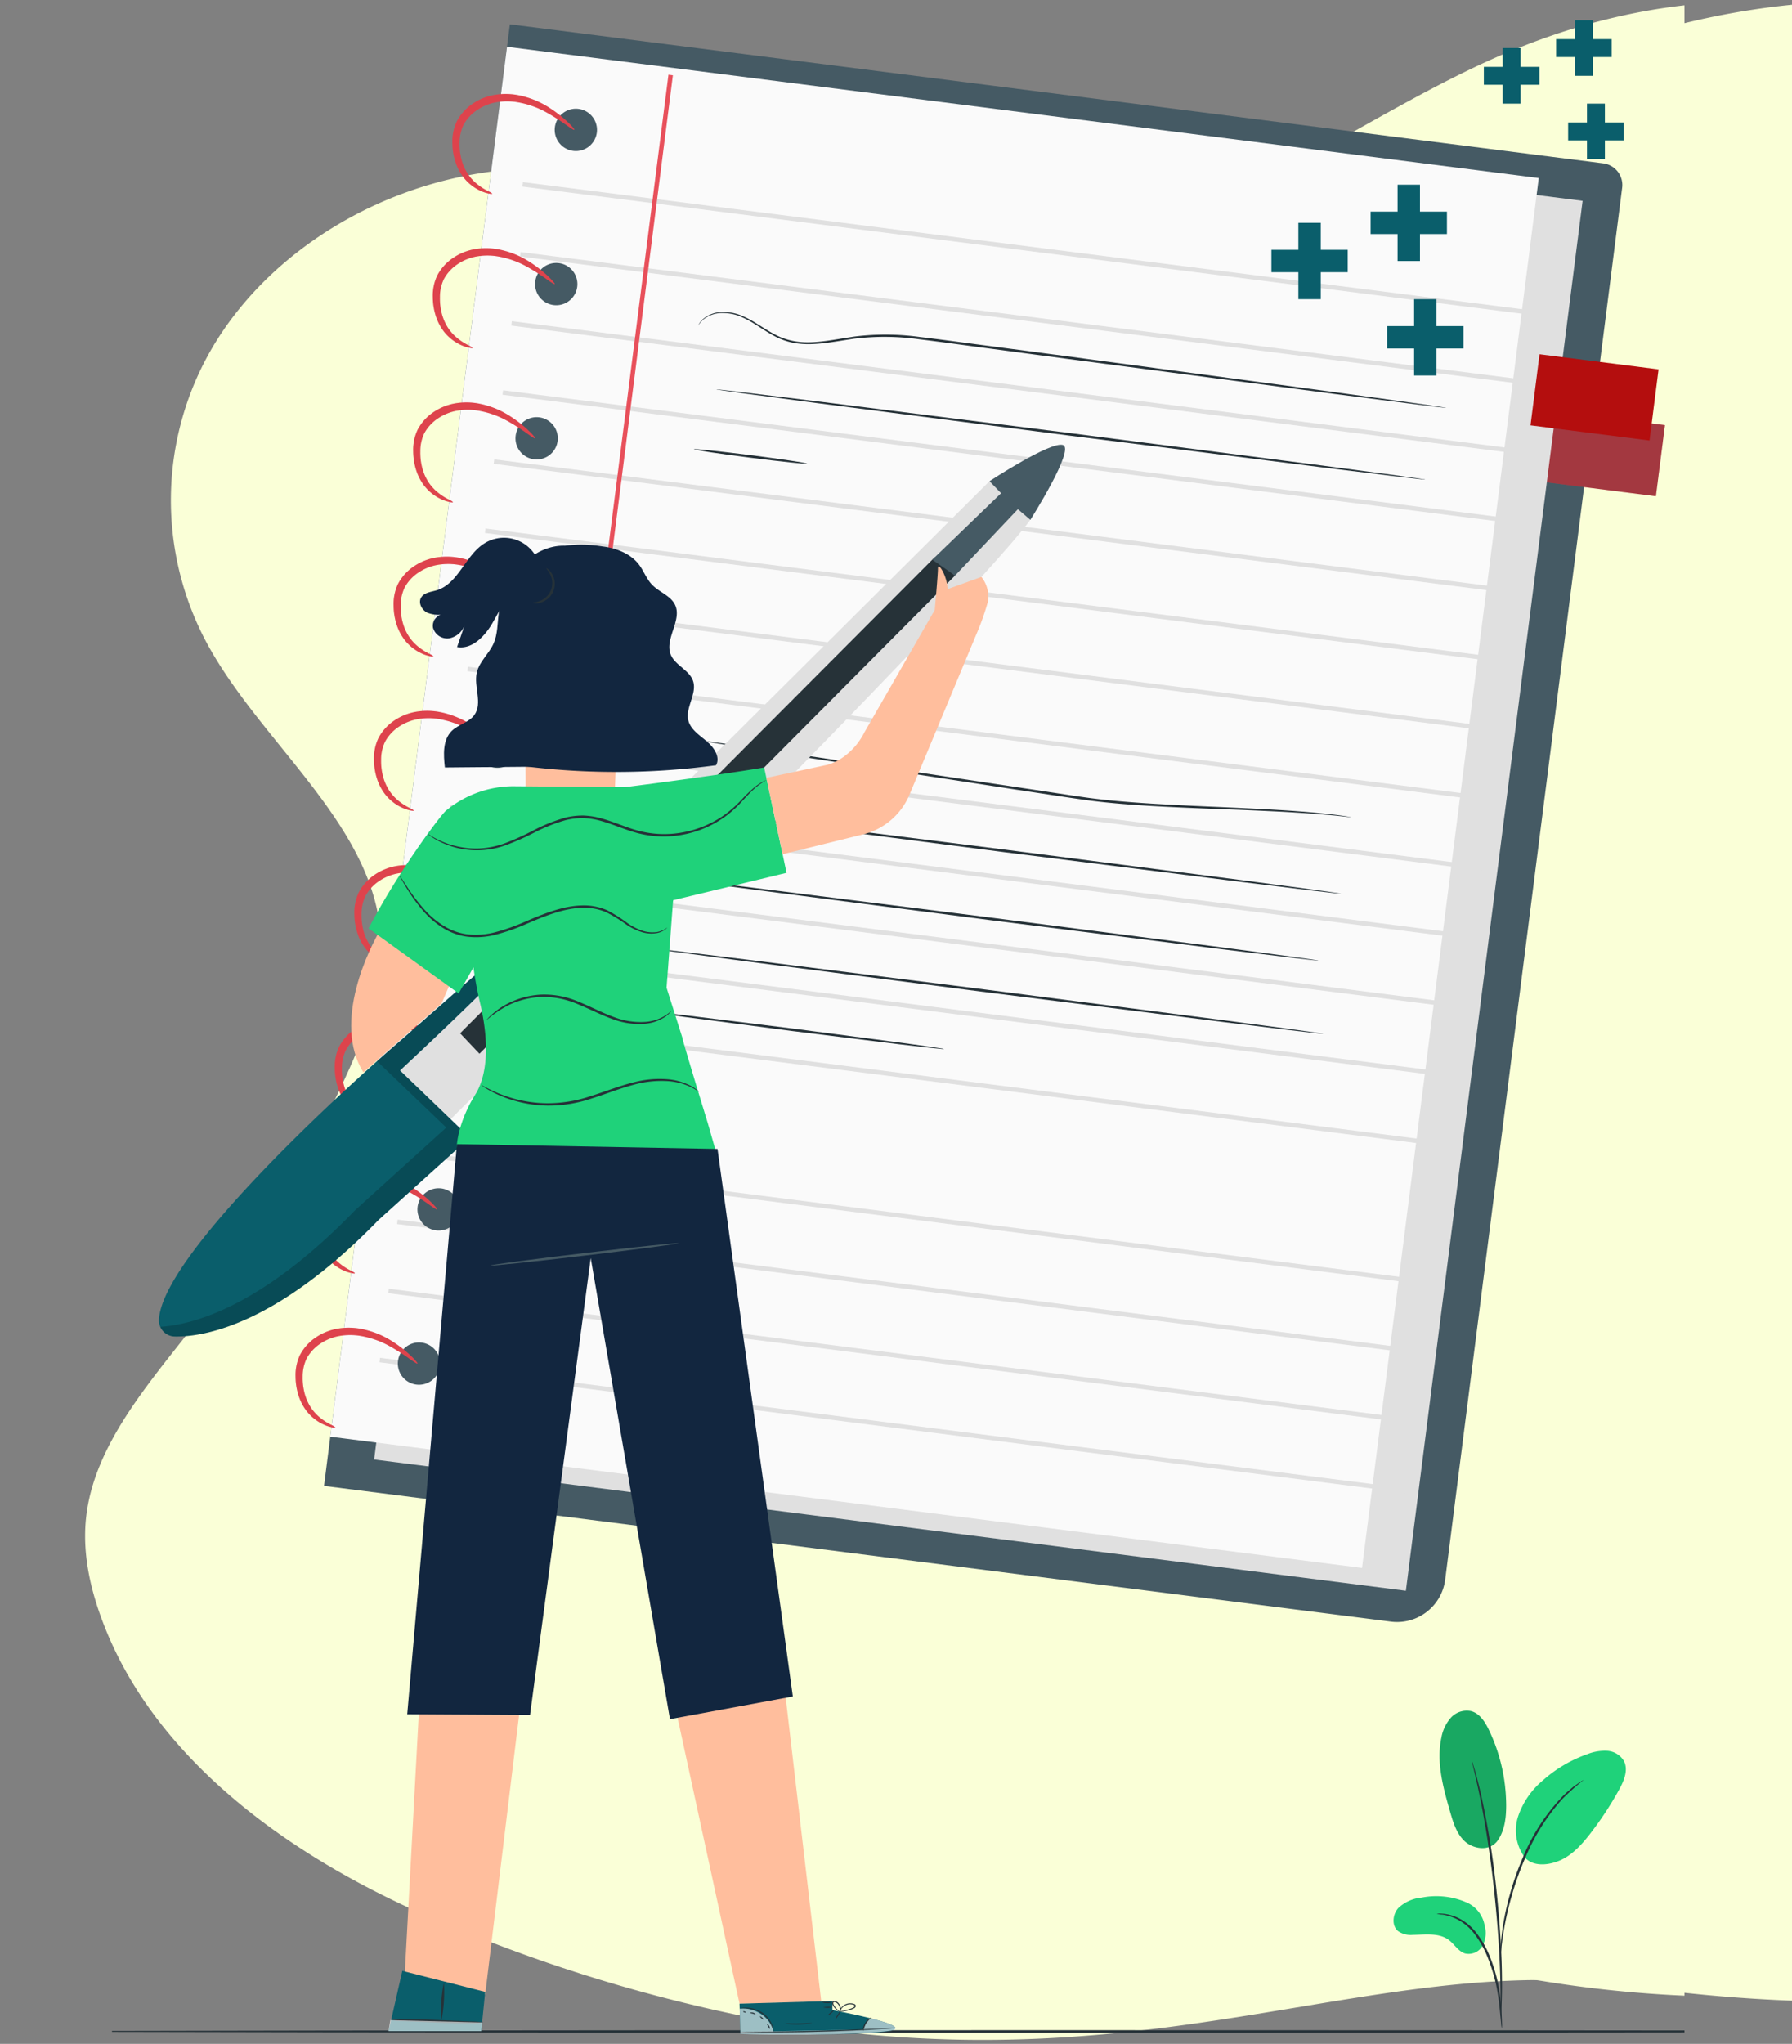 <svg xmlns="http://www.w3.org/2000/svg" xmlns:xlink="http://www.w3.org/1999/xlink" width="400" height="456.13" viewBox="0 0 400 456.13">
  <rect x="0" y="0" width="400" height="456.13" fill="#808080" stroke="none"/>
  <defs>
    <clipPath id="clip-path">
      <rect id="Rectángulo_377629" data-name="Rectángulo 377629" width="400" height="456.13" fill="#fff" stroke="#707070" stroke-width="1"/>
    </clipPath>
    <clipPath id="clip-path-2">
      <rect id="Rectángulo_377628" data-name="Rectángulo 377628" width="578.363" height="454.988" transform="translate(0 0)" fill="#faffd7"/>
    </clipPath>
    <clipPath id="clip-path-3">
      <rect id="Rectángulo_377629-2" data-name="Rectángulo 377629" width="351" height="455" transform="translate(-0.013)" fill="#fff" stroke="#707070" stroke-width="1"/>
    </clipPath>
    <clipPath id="clip-path-4">
      <rect id="Rectángulo_377628-2" data-name="Rectángulo 377628" width="507.861" height="453.717" transform="translate(0 0)" fill="#faffd7"/>
    </clipPath>
    <clipPath id="clip-path-5">
      <rect id="Rectángulo_377695" data-name="Rectángulo 377695" width="455.786" height="454.834" fill="none"/>
    </clipPath>
    <clipPath id="clip-path-8">
      <rect id="Rectángulo_377680" data-name="Rectángulo 377680" width="14.863" height="30.695" fill="none"/>
    </clipPath>
    <clipPath id="clip-path-10">
      <rect id="Rectángulo_377684" data-name="Rectángulo 377684" width="31.539" height="19.62" fill="none"/>
    </clipPath>
    <clipPath id="clip-path-11">
      <rect id="Rectángulo_377687" data-name="Rectángulo 377687" width="62.224" height="297.64" fill="#b40e0e"/>
    </clipPath>
    <clipPath id="clip-path-13">
      <rect id="Rectángulo_377690" data-name="Rectángulo 377690" width="83.102" height="89.813" fill="none"/>
    </clipPath>
    <clipPath id="clip-path-14">
      <rect id="Rectángulo_377691" data-name="Rectángulo 377691" width="7.605" height="5.382" fill="none"/>
    </clipPath>
    <clipPath id="clip-path-15">
      <rect id="Rectángulo_377692" data-name="Rectángulo 377692" width="34.676" height="3.662" fill="none"/>
    </clipPath>
    <clipPath id="clip-path-16">
      <rect id="Rectángulo_377693" data-name="Rectángulo 377693" width="20.871" height="2.466" fill="none"/>
    </clipPath>
  </defs>
  <g id="Grupo_1072126" data-name="Grupo 1072126" transform="translate(-1020 -3075.87)">
    <g id="Grupo_1072103" data-name="Grupo 1072103" transform="translate(0 2058.87)">
      <g id="Enmascarar_grupo_87" data-name="Enmascarar grupo 87" transform="translate(1020 1017)" clip-path="url(#clip-path)">
        <g id="Grupo_1072014" data-name="Grupo 1072014" transform="translate(19 0.262)">
          <g id="Grupo_1072013" data-name="Grupo 1072013" transform="translate(0 0)" clip-path="url(#clip-path-2)">
            <path id="Trazado_838415" data-name="Trazado 838415" d="M577.188,332.784c-6.7,38.683-33.083,80.248-72.9,97.587q-.831.361-1.679.713c-28.96,12.014-75.009,16.3-114.661,15.35a349.06,349.06,0,0,1-41.931-3.318c-15-2.229-29.51-1.725-44.3-.039-6.227.708-12.505,1.627-18.89,2.641-34.487,5.473-72.088,13.688-121.859,6.384q-7.489-1.1-15.359-2.684a354.133,354.133,0,0,1-65.362-20.425c-33.165-13.747-63.707-35.574-75.831-66.06-3.1-7.8-5.071-16.1-4.218-24.329,1.695-16.3,13.921-29.974,24.418-43.477a281.553,281.553,0,0,0,33.126-54.163c4.865-10.49,9.1-21.6,8.2-32.906-1.957-24.7-26.872-42.606-38.875-64.99a67.322,67.322,0,0,1,.863-64.935c11.4-20.028,33.622-35,58.545-39.454C140.778,28.987,198.089,66.9,249.957,49.717,276.87,40.8,304.992,23.672,331.18,13.208,443.127-31.521,535.037,46.592,530.6,109.942c-3.67,52.414-22.633,53.9-49.226,96.446a28.7,28.7,0,0,0-4.29,19.08c1.9,13.4,16.517,22.54,30.935,27.121s30.188,6.5,43.02,13.887c23.507,13.533,30.382,41.85,26.148,66.308" transform="translate(0.001 -0.002)" fill="#faffd7"/>
          </g>
        </g>
      </g>
    </g>
    <g id="Grupo_1072104" data-name="Grupo 1072104" transform="translate(24.73 2059)">
      <g id="Enmascarar_grupo_87-2" data-name="Enmascarar grupo 87" transform="translate(1020.282 1017)" clip-path="url(#clip-path-3)">
        <g id="Grupo_1072014-2" data-name="Grupo 1072014" transform="translate(16.431 0.261)">
          <g id="Grupo_1072013-2" data-name="Grupo 1072013" transform="translate(0 0)" clip-path="url(#clip-path-4)">
            <path id="Trazado_838415-2" data-name="Trazado 838415" d="M506.829,331.855c-5.88,38.575-29.051,80.024-64.016,97.314q-.729.36-1.474.711c-25.429,11.98-65.865,16.25-100.684,15.307a270.722,270.722,0,0,1-36.819-3.309c-13.173-2.223-25.913-1.72-38.9-.039-5.468.706-10.981,1.622-16.587,2.634-30.283,5.458-63.3,13.65-107,6.367q-6.576-1.094-13.487-2.676c-17.35-3.993-36.339-10.455-57.395-20.367-29.122-13.708-55.941-35.474-66.587-65.875-2.723-7.781-4.453-16.05-3.7-24.261C1.663,321.407,12.4,307.77,21.616,294.3A289.96,289.96,0,0,0,50.7,240.293c4.272-10.46,7.987-21.54,7.2-32.814-1.719-24.63-23.6-42.487-34.136-64.809a73.979,73.979,0,0,1,52.166-104.1c47.686-9.667,98.011,28.136,143.555,11.006,23.633-8.888,48.327-25.973,71.322-36.407,98.3-44.6,179.007,33.291,175.112,96.464C462.7,161.9,446.047,163.388,422.7,205.812a31.784,31.784,0,0,0-3.767,19.027c1.666,13.361,14.5,22.477,27.164,27.045s26.508,6.483,37.776,13.848c20.641,13.495,26.678,41.733,22.961,66.123" transform="translate(0.001 -0.002)" fill="#faffd7"/>
          </g>
        </g>
        <g id="Grupo_1072096" data-name="Grupo 1072096" transform="translate(-17.815 -0.856)">
          <g id="Grupo_1072095" data-name="Grupo 1072095" clip-path="url(#clip-path-5)">
            <g id="Grupo_1072067" data-name="Grupo 1072067">
              <g id="Grupo_1072066" data-name="Grupo 1072066" clip-path="url(#clip-path-5)">
                <path id="Trazado_838593" data-name="Trazado 838593" d="M455.787,412.536c0,.158-102.04.286-227.882.286-125.887,0-227.9-.128-227.9-.286s102.017-.286,227.9-.286c125.843,0,227.882.128,227.882.286" transform="translate(0 41.544)" fill="#263238"/>
              </g>
            </g>
            <g id="Grupo_1072072" data-name="Grupo 1072072">
              <g id="Grupo_1072071" data-name="Grupo 1072071" clip-path="url(#clip-path-5)">
                <path id="Trazado_838594" data-name="Trazado 838594" d="M329.416,376.376c-1.949,2.785-5.739,1.863-7.5.163s-2.5-4.163-3.176-6.512c-1.544-5.367-3.1-11-1.953-16.464a9.146,9.146,0,0,1,2.1-4.476,4.779,4.779,0,0,1,4.529-1.508c1.91.505,3.1,2.377,3.956,4.157a39.249,39.249,0,0,1,3.878,16.843c.01,2.712-.31,5.558-1.841,7.8" transform="translate(-2.251 35.015)" fill="#1fd27a"/>
                <g id="Grupo_1072070" data-name="Grupo 1072070" transform="translate(314.143 382.47)" opacity="0.2">
                  <g id="Grupo_1072069" data-name="Grupo 1072069">
                    <g id="Grupo_1072068" data-name="Grupo 1072068" clip-path="url(#clip-path-8)">
                      <path id="Trazado_838595" data-name="Trazado 838595" d="M329.416,376.376c-1.949,2.785-5.739,1.863-7.5.163s-2.5-4.163-3.176-6.512c-1.544-5.367-3.1-11-1.953-16.464a9.146,9.146,0,0,1,2.1-4.476,4.779,4.779,0,0,1,4.529-1.508c1.91.505,3.1,2.377,3.956,4.157a39.249,39.249,0,0,1,3.878,16.843c.01,2.712-.31,5.558-1.841,7.8" transform="translate(-316.394 -347.456)"/>
                    </g>
                  </g>
                </g>
                <path id="Trazado_838596" data-name="Trazado 838596" d="M323.119,386.683a16.9,16.9,0,0,0-10.483-1.274,8.7,8.7,0,0,0-5.178,2.312c-1.294,1.429-1.54,3.942-.054,5.169a4.96,4.96,0,0,0,3.265.829c2.772-.032,5.846-.521,8.06,1.147,1.263.951,2.1,2.533,3.614,3a3.571,3.571,0,0,0,3.929-1.748,6.1,6.1,0,0,0,.444-4.5,6.874,6.874,0,0,0-3.6-4.933" transform="translate(-2.523 38.81)" fill="#1fd27a"/>
                <path id="Trazado_838597" data-name="Trazado 838597" d="M333.275,379.551a10.133,10.133,0,0,1-1.576-9.325,17.966,17.966,0,0,1,5.523-8.01,29.724,29.724,0,0,1,9.889-5.835,10.553,10.553,0,0,1,4.447-.756,4.668,4.668,0,0,1,3.733,2.259c1.04,1.985.043,4.392-1.037,6.357a75.384,75.384,0,0,1-6.495,9.892c-1.947,2.51-4.177,4.985-7.144,6.119s-6.05,1-7.623-1.057" transform="translate(-0.02 35.835)" fill="#1fd27a"/>
                <path id="Trazado_838598" data-name="Trazado 838598" d="M329.676,414.233a5.981,5.981,0,0,1-.176-1.266c-.09-.92-.2-2.077-.337-3.452a50.361,50.361,0,0,0-.777-5.066,39.13,39.13,0,0,0-1.842-5.978,22.093,22.093,0,0,0-3.051-5.409,11.422,11.422,0,0,0-3.86-3.209,10.785,10.785,0,0,0-3.251-1.012,5.966,5.966,0,0,1-1.258-.183,5.9,5.9,0,0,1,1.281-.02,9.834,9.834,0,0,1,3.388.883,11.371,11.371,0,0,1,4.072,3.236,21.526,21.526,0,0,1,3.164,5.517,36.4,36.4,0,0,1,1.828,6.076,43.048,43.048,0,0,1,.674,5.13c.109,1.466.151,2.654.171,3.474a6.091,6.091,0,0,1-.025,1.278" transform="translate(-1.642 39.164)" fill="#263238"/>
                <path id="Trazado_838599" data-name="Trazado 838599" d="M328.719,414.7a2.582,2.582,0,0,1-.034-.588c0-.44,0-1,0-1.679,0-1.456,0-3.565-.075-6.169-.129-5.208-.577-12.4-1.443-20.3s-2.029-15.013-3.082-20.115c-.249-1.278-.5-2.429-.736-3.437s-.417-1.88-.6-2.585c-.16-.663-.29-1.2-.392-1.631a2.559,2.559,0,0,1-.1-.58,2.441,2.441,0,0,1,.2.55c.128.423.289.956.488,1.609.216.7.437,1.563.69,2.568s.54,2.152.814,3.428a190.528,190.528,0,0,1,3.241,20.134c.867,7.918,1.258,15.128,1.293,20.348.031,2.611-.025,4.723-.091,6.182-.042.681-.076,1.237-.1,1.678a2.535,2.535,0,0,1-.072.583" transform="translate(-0.924 36.039)" fill="#263238"/>
                <path id="Trazado_838600" data-name="Trazado 838600" d="M328.1,400.406a11.188,11.188,0,0,1,.012-1.754c.065-1.127.22-2.756.537-4.752a62.758,62.758,0,0,1,1.545-6.924,61.325,61.325,0,0,1,2.9-8.192,43.636,43.636,0,0,1,8.5-13.238,21.434,21.434,0,0,1,2-1.859c.307-.26.578-.518.854-.723l.776-.535a11.362,11.362,0,0,1,1.476-.946,52.544,52.544,0,0,0-4.84,4.318,45.956,45.956,0,0,0-8.289,13.191,65.078,65.078,0,0,0-2.912,8.117,70.262,70.262,0,0,0-1.645,6.853c-.362,1.976-.572,3.589-.7,4.706a11.151,11.151,0,0,1-.215,1.737" transform="translate(-0.337 36.428)" fill="#263238"/>
              </g>
            </g>
            <g id="Grupo_1072080" data-name="Grupo 1072080" transform="translate(-59.711 6.147)">
              <g id="Grupo_1072079" data-name="Grupo 1072079" clip-path="url(#clip-path-5)">
                <path id="Trazado_838601" data-name="Trazado 838601" d="M351.561,356.477l-238.15-30.286L154.893,0,398.954,31.037a4.87,4.87,0,0,1,4.218,5.447L363.671,347.1a10.83,10.83,0,0,1-12.11,9.378" transform="translate(11.429)" fill="#455a64"/>
                <rect id="Rectángulo_377682" data-name="Rectángulo 377682" width="15.993" height="29.76" transform="translate(392.611 101.568) rotate(-82.752)" fill="#e8505b"/>
                <g id="Grupo_1072075" data-name="Grupo 1072075" transform="translate(392.611 85.703)" opacity="0.3">
                  <g id="Grupo_1072074" data-name="Grupo 1072074">
                    <g id="Grupo_1072073" data-name="Grupo 1072073" clip-path="url(#clip-path-10)">
                      <rect id="Rectángulo_377683" data-name="Rectángulo 377683" width="15.993" height="29.76" transform="translate(-0.001 15.865) rotate(-82.752)"/>
                    </g>
                  </g>
                </g>
                <rect id="Rectángulo_377685" data-name="Rectángulo 377685" width="312.681" height="232.158" transform="translate(136.024 320.294) rotate(-82.752)" fill="#e0e0e0"/>
                <rect id="Rectángulo_377686" data-name="Rectángulo 377686" width="312.681" height="232.158" transform="translate(126.236 315.204) rotate(-82.752)" fill="#fafafa"/>
                <line id="Línea_139" data-name="Línea 139" x2="229.495" y2="29.185" transform="translate(169.18 35.721)" fill="none" stroke="#e0e0e0" stroke-miterlimit="10" stroke-width="1"/>
                <line id="Línea_140" data-name="Línea 140" x2="229.495" y2="29.185" transform="translate(168.669 51.329)" fill="none" stroke="#e0e0e0" stroke-miterlimit="10" stroke-width="1"/>
                <line id="Línea_141" data-name="Línea 141" x2="229.495" y2="29.185" transform="translate(166.707 66.753)" fill="none" stroke="#e0e0e0" stroke-miterlimit="10" stroke-width="1"/>
                <line id="Línea_142" data-name="Línea 142" x2="229.495" y2="29.185" transform="translate(164.746 82.177)" fill="none" stroke="#e0e0e0" stroke-miterlimit="10" stroke-width="1"/>
                <line id="Línea_143" data-name="Línea 143" x2="229.495" y2="29.185" transform="translate(162.784 97.6)" fill="none" stroke="#e0e0e0" stroke-miterlimit="10" stroke-width="1"/>
                <line id="Línea_144" data-name="Línea 144" x2="229.495" y2="29.185" transform="translate(160.823 113.024)" fill="none" stroke="#e0e0e0" stroke-miterlimit="10" stroke-width="1"/>
                <line id="Línea_145" data-name="Línea 145" x2="229.495" y2="29.185" transform="translate(158.862 128.448)" fill="none" stroke="#e0e0e0" stroke-miterlimit="10" stroke-width="1"/>
                <line id="Línea_146" data-name="Línea 146" x2="229.495" y2="29.185" transform="translate(156.9 143.871)" fill="none" stroke="#e0e0e0" stroke-miterlimit="10" stroke-width="1"/>
                <line id="Línea_147" data-name="Línea 147" x2="229.495" y2="29.185" transform="translate(154.939 159.295)" fill="none" stroke="#e0e0e0" stroke-miterlimit="10" stroke-width="1"/>
                <line id="Línea_148" data-name="Línea 148" x2="229.495" y2="29.185" transform="translate(152.977 174.719)" fill="none" stroke="#e0e0e0" stroke-miterlimit="10" stroke-width="1"/>
                <line id="Línea_149" data-name="Línea 149" x2="229.495" y2="29.185" transform="translate(151.016 190.142)" fill="none" stroke="#e0e0e0" stroke-miterlimit="10" stroke-width="1"/>
                <line id="Línea_150" data-name="Línea 150" x2="229.495" y2="29.185" transform="translate(149.054 205.566)" fill="none" stroke="#e0e0e0" stroke-miterlimit="10" stroke-width="1"/>
                <line id="Línea_151" data-name="Línea 151" x2="229.495" y2="29.185" transform="translate(147.093 220.99)" fill="none" stroke="#e0e0e0" stroke-miterlimit="10" stroke-width="1"/>
                <line id="Línea_152" data-name="Línea 152" x2="229.495" y2="29.185" transform="translate(145.131 236.413)" fill="#455a64"/>
                <line id="Línea_153" data-name="Línea 153" x2="229.495" y2="29.185" transform="translate(143.17 251.837)" fill="none" stroke="#e0e0e0" stroke-miterlimit="10" stroke-width="1"/>
                <line id="Línea_154" data-name="Línea 154" x2="229.495" y2="29.185" transform="translate(141.209 267.261)" fill="none" stroke="#e0e0e0" stroke-miterlimit="10" stroke-width="1"/>
                <line id="Línea_155" data-name="Línea 155" x2="229.495" y2="29.185" transform="translate(139.247 282.684)" fill="none" stroke="#e0e0e0" stroke-miterlimit="10" stroke-width="1"/>
                <line id="Línea_156" data-name="Línea 156" x2="229.495" y2="29.185" transform="translate(137.286 298.108)" fill="none" stroke="#e0e0e0" stroke-miterlimit="10" stroke-width="1"/>
                <line id="Línea_157" data-name="Línea 157" x1="39.31" y2="309.113" transform="translate(162.905 11.321)" fill="none" stroke="#e8505b" stroke-miterlimit="10" stroke-width="1"/>
                <path id="Trazado_838602" data-name="Trazado 838602" d="M169.592,22.433a4.72,4.72,0,1,1-4.087-5.278,4.72,4.72,0,0,1,4.087,5.278" transform="translate(16.143 1.725)" fill="#455a64"/>
                <path id="Trazado_838603" data-name="Trazado 838603" d="M165.616,53.7a4.72,4.72,0,1,1-4.087-5.278,4.721,4.721,0,0,1,4.087,5.278" transform="translate(15.742 4.876)" fill="#455a64"/>
                <path id="Trazado_838604" data-name="Trazado 838604" d="M161.64,84.965a4.72,4.72,0,1,1-4.087-5.278,4.72,4.72,0,0,1,4.087,5.278" transform="translate(15.342 8.027)" fill="#455a64"/>
                <path id="Trazado_838605" data-name="Trazado 838605" d="M157.664,116.23a4.721,4.721,0,1,1-4.088-5.277,4.722,4.722,0,0,1,4.088,5.277" transform="translate(14.941 11.177)" fill="#455a64"/>
                <path id="Trazado_838606" data-name="Trazado 838606" d="M153.687,147.5a4.72,4.72,0,1,1-4.087-5.278,4.721,4.721,0,0,1,4.087,5.278" transform="translate(14.54 14.328)" fill="#455a64"/>
                <path id="Trazado_838607" data-name="Trazado 838607" d="M149.711,178.762a4.72,4.72,0,1,1-4.087-5.278,4.72,4.72,0,0,1,4.087,5.278" transform="translate(14.139 17.479)" fill="#455a64"/>
                <path id="Trazado_838608" data-name="Trazado 838608" d="M145.735,210.028a4.72,4.72,0,1,1-4.087-5.278,4.72,4.72,0,0,1,4.087,5.278" transform="translate(13.739 20.63)" fill="#455a64"/>
                <path id="Trazado_838609" data-name="Trazado 838609" d="M141.759,241.294a4.72,4.72,0,1,1-4.087-5.278,4.721,4.721,0,0,1,4.087,5.278" transform="translate(13.338 23.781)" fill="#455a64"/>
                <path id="Trazado_838610" data-name="Trazado 838610" d="M137.783,272.559a4.72,4.72,0,1,1-4.087-5.278,4.72,4.72,0,0,1,4.087,5.278" transform="translate(12.937 26.931)" fill="#455a64"/>
                <path id="Trazado_838611" data-name="Trazado 838611" d="M148.309,36.4c-.016.057-.195.055-.524-.006a8.382,8.382,0,0,1-1.419-.381,10.209,10.209,0,0,1-2.085-1.08,10.105,10.105,0,0,1-2.314-2.137,11.412,11.412,0,0,1-1.805-3.385,14.093,14.093,0,0,1-.714-4.328,10.467,10.467,0,0,1,.985-4.856A10.794,10.794,0,0,1,144,16.282a12.406,12.406,0,0,1,4.9-1.955,14.885,14.885,0,0,1,4.853,0,19.711,19.711,0,0,1,7.47,2.963,26.959,26.959,0,0,1,4.182,3.322c.9.881,1.328,1.431,1.252,1.517s-.664-.29-1.678-1a47.434,47.434,0,0,0-4.377-2.795,20.379,20.379,0,0,0-7.078-2.439,14.025,14.025,0,0,0-4.33.086,11.109,11.109,0,0,0-4.224,1.721,9.372,9.372,0,0,0-3.037,3.3,9.22,9.22,0,0,0-.893,4.085,13.378,13.378,0,0,0,.49,3.89,10.832,10.832,0,0,0,1.424,3.093,10.2,10.2,0,0,0,1.91,2.087,12.731,12.731,0,0,0,1.792,1.243c.52.313.966.481,1.246.659.285.163.43.277.414.334" transform="translate(14.053 1.424)" fill="#e8505b"/>
                <path id="Trazado_838612" data-name="Trazado 838612" d="M144.333,67.663c-.017.057-.195.054-.524-.007a8.277,8.277,0,0,1-1.419-.381,10.3,10.3,0,0,1-4.4-3.216,11.391,11.391,0,0,1-1.805-3.384,14.106,14.106,0,0,1-.714-4.329,10.463,10.463,0,0,1,.985-4.854,10.8,10.8,0,0,1,3.564-3.944,12.422,12.422,0,0,1,4.9-1.955,14.946,14.946,0,0,1,4.853,0,19.711,19.711,0,0,1,7.47,2.963,26.953,26.953,0,0,1,4.182,3.323c.9.88,1.328,1.43,1.252,1.516s-.664-.29-1.678-1a47.2,47.2,0,0,0-4.377-2.795,20.348,20.348,0,0,0-7.078-2.44,14.026,14.026,0,0,0-4.33.087,11.107,11.107,0,0,0-4.224,1.719,9.375,9.375,0,0,0-3.037,3.3,9.217,9.217,0,0,0-.893,4.084,13.386,13.386,0,0,0,.49,3.891,10.825,10.825,0,0,0,1.424,3.092,10.168,10.168,0,0,0,1.91,2.087,12.729,12.729,0,0,0,1.792,1.243c.52.313.966.482,1.246.659s.43.277.414.335" transform="translate(13.652 4.575)" fill="#e8505b"/>
                <path id="Trazado_838613" data-name="Trazado 838613" d="M140.357,98.929c-.016.057-.195.054-.524-.007a8.278,8.278,0,0,1-1.419-.381,10.292,10.292,0,0,1-4.4-3.218,11.371,11.371,0,0,1-1.805-3.383,14.106,14.106,0,0,1-.714-4.329,10.47,10.47,0,0,1,.985-4.856,10.8,10.8,0,0,1,3.564-3.943,12.423,12.423,0,0,1,4.9-1.955,14.946,14.946,0,0,1,4.853,0,19.71,19.71,0,0,1,7.47,2.963,26.953,26.953,0,0,1,4.182,3.323c.9.88,1.328,1.43,1.252,1.516s-.663-.29-1.678-1a47.2,47.2,0,0,0-4.377-2.795,20.348,20.348,0,0,0-7.078-2.44,14.026,14.026,0,0,0-4.33.087,11.107,11.107,0,0,0-4.224,1.719,9.375,9.375,0,0,0-3.037,3.3,9.216,9.216,0,0,0-.893,4.084,13.386,13.386,0,0,0,.49,3.891A10.824,10.824,0,0,0,135,94.6a10.168,10.168,0,0,0,1.91,2.087,12.732,12.732,0,0,0,1.792,1.243c.52.313.966.482,1.246.659s.43.277.414.335" transform="translate(13.252 7.726)" fill="#e8505b"/>
                <path id="Trazado_838614" data-name="Trazado 838614" d="M136.381,130.195c-.017.057-.195.054-.524-.007a8.278,8.278,0,0,1-1.419-.381,10.3,10.3,0,0,1-4.4-3.216,11.391,11.391,0,0,1-1.805-3.384,14.106,14.106,0,0,1-.714-4.329,10.47,10.47,0,0,1,.985-4.856,10.8,10.8,0,0,1,3.564-3.943,12.422,12.422,0,0,1,4.9-1.955,14.945,14.945,0,0,1,4.853,0,19.711,19.711,0,0,1,7.47,2.963,26.952,26.952,0,0,1,4.182,3.323c.9.88,1.328,1.43,1.252,1.516s-.663-.29-1.678-1a47.193,47.193,0,0,0-4.377-2.795,20.349,20.349,0,0,0-7.078-2.44,14.026,14.026,0,0,0-4.33.087,11.106,11.106,0,0,0-4.224,1.719A9.385,9.385,0,0,0,130,114.8a9.216,9.216,0,0,0-.893,4.084,13.386,13.386,0,0,0,.49,3.891,10.825,10.825,0,0,0,1.424,3.092,10.169,10.169,0,0,0,1.91,2.087,12.639,12.639,0,0,0,1.792,1.243c.521.313.966.482,1.246.659s.43.277.414.335" transform="translate(12.851 10.876)" fill="#e8505b"/>
                <path id="Trazado_838615" data-name="Trazado 838615" d="M132.405,161.46c-.017.057-.195.054-.524-.007a8.275,8.275,0,0,1-1.419-.381,10.3,10.3,0,0,1-4.4-3.216,11.378,11.378,0,0,1-1.805-3.384,14.105,14.105,0,0,1-.714-4.329,10.47,10.47,0,0,1,.985-4.855,10.8,10.8,0,0,1,3.564-3.943,12.423,12.423,0,0,1,4.9-1.955,14.946,14.946,0,0,1,4.853,0,19.711,19.711,0,0,1,7.47,2.963,26.953,26.953,0,0,1,4.182,3.323c.9.88,1.328,1.43,1.252,1.516s-.663-.29-1.678-1a47.234,47.234,0,0,0-4.377-2.794,20.326,20.326,0,0,0-7.078-2.442,14.025,14.025,0,0,0-4.33.087,11.106,11.106,0,0,0-4.224,1.719,9.385,9.385,0,0,0-3.037,3.3,9.22,9.22,0,0,0-.893,4.084,13.387,13.387,0,0,0,.49,3.891,10.825,10.825,0,0,0,1.424,3.092,10.169,10.169,0,0,0,1.91,2.087,12.733,12.733,0,0,0,1.792,1.243c.52.313.966.482,1.246.659s.43.277.414.335" transform="translate(12.45 14.027)" fill="#e8505b"/>
                <path id="Trazado_838616" data-name="Trazado 838616" d="M128.429,192.726c-.016.057-.195.054-.524-.007a8.276,8.276,0,0,1-1.419-.381,10.292,10.292,0,0,1-4.4-3.218,11.371,11.371,0,0,1-1.805-3.383,14.106,14.106,0,0,1-.714-4.329,10.47,10.47,0,0,1,.985-4.856,10.8,10.8,0,0,1,3.564-3.943,12.423,12.423,0,0,1,4.9-1.955,14.946,14.946,0,0,1,4.853,0,19.71,19.71,0,0,1,7.47,2.963,26.951,26.951,0,0,1,4.182,3.323c.9.88,1.328,1.43,1.252,1.516s-.663-.29-1.678-1a47.209,47.209,0,0,0-4.377-2.795,20.349,20.349,0,0,0-7.078-2.44,14.026,14.026,0,0,0-4.33.087,11.107,11.107,0,0,0-4.224,1.719,9.376,9.376,0,0,0-3.037,3.3,9.217,9.217,0,0,0-.893,4.084,13.386,13.386,0,0,0,.49,3.891,10.825,10.825,0,0,0,1.424,3.092,10.168,10.168,0,0,0,1.91,2.087,12.73,12.73,0,0,0,1.792,1.243c.521.313.966.482,1.246.659s.43.277.414.335" transform="translate(12.049 17.178)" fill="#e8505b"/>
                <path id="Trazado_838617" data-name="Trazado 838617" d="M124.453,223.992c-.017.057-.195.054-.524-.007a8.274,8.274,0,0,1-1.419-.381,10.3,10.3,0,0,1-4.4-3.216A11.392,11.392,0,0,1,116.306,217a14.106,14.106,0,0,1-.714-4.329,10.463,10.463,0,0,1,.985-4.854,10.8,10.8,0,0,1,3.564-3.944,12.423,12.423,0,0,1,4.9-1.955,14.946,14.946,0,0,1,4.853,0,19.711,19.711,0,0,1,7.47,2.963,26.953,26.953,0,0,1,4.182,3.323c.9.88,1.328,1.43,1.252,1.516s-.663-.29-1.678-1a47.232,47.232,0,0,0-4.377-2.794,20.326,20.326,0,0,0-7.078-2.442,14.026,14.026,0,0,0-4.33.087,11.107,11.107,0,0,0-4.224,1.719,9.385,9.385,0,0,0-3.037,3.3,9.216,9.216,0,0,0-.893,4.084,13.386,13.386,0,0,0,.49,3.891,10.825,10.825,0,0,0,1.424,3.092,10.169,10.169,0,0,0,1.91,2.087A12.638,12.638,0,0,0,122.793,223c.521.313.966.482,1.246.659s.43.277.414.335" transform="translate(11.649 20.329)" fill="#e8505b"/>
                <path id="Trazado_838618" data-name="Trazado 838618" d="M120.477,255.257c-.017.057-.195.054-.524-.007a8.275,8.275,0,0,1-1.419-.381,10.292,10.292,0,0,1-4.4-3.218,11.371,11.371,0,0,1-1.805-3.383,14.106,14.106,0,0,1-.714-4.329,10.47,10.47,0,0,1,.985-4.856,10.8,10.8,0,0,1,3.564-3.943,12.423,12.423,0,0,1,4.9-1.955,14.946,14.946,0,0,1,4.853,0,19.711,19.711,0,0,1,7.47,2.963,26.952,26.952,0,0,1,4.182,3.323c.9.88,1.328,1.43,1.252,1.516s-.664-.29-1.678-1a47.2,47.2,0,0,0-4.377-2.795,20.356,20.356,0,0,0-7.078-2.44,14.026,14.026,0,0,0-4.33.087,11.106,11.106,0,0,0-4.224,1.719,9.375,9.375,0,0,0-3.037,3.3,9.216,9.216,0,0,0-.893,4.084,13.386,13.386,0,0,0,.49,3.891,10.825,10.825,0,0,0,1.424,3.092,10.169,10.169,0,0,0,1.91,2.087,12.727,12.727,0,0,0,1.792,1.243c.52.313.966.482,1.246.659s.43.277.414.335" transform="translate(11.248 23.48)" fill="#e8505b"/>
                <path id="Trazado_838619" data-name="Trazado 838619" d="M116.5,286.523c-.017.057-.195.054-.524-.007a8.275,8.275,0,0,1-1.419-.381,10.292,10.292,0,0,1-4.4-3.218,11.371,11.371,0,0,1-1.805-3.383,14.106,14.106,0,0,1-.714-4.329,10.47,10.47,0,0,1,.985-4.856,10.8,10.8,0,0,1,3.564-3.943,12.423,12.423,0,0,1,4.9-1.955,14.946,14.946,0,0,1,4.853,0,19.71,19.71,0,0,1,7.47,2.963,26.947,26.947,0,0,1,4.182,3.323c.9.88,1.328,1.43,1.252,1.516s-.663-.29-1.678-1a47.2,47.2,0,0,0-4.377-2.795,20.348,20.348,0,0,0-7.078-2.44,14.026,14.026,0,0,0-4.33.087,11.106,11.106,0,0,0-4.224,1.719,9.375,9.375,0,0,0-3.037,3.3,9.216,9.216,0,0,0-.893,4.084,13.387,13.387,0,0,0,.49,3.891,10.825,10.825,0,0,0,1.424,3.092,10.169,10.169,0,0,0,1.91,2.087,12.727,12.727,0,0,0,1.792,1.243c.521.313.966.482,1.246.659s.43.277.414.335" transform="translate(10.847 26.63)" fill="#e8505b"/>
                <g id="Grupo_1072078" data-name="Grupo 1072078" transform="translate(118.487 15.554)" opacity="0.2">
                  <g id="Grupo_1072077" data-name="Grupo 1072077">
                    <g id="Grupo_1072076" data-name="Grupo 1072076" clip-path="url(#clip-path-11)">
                      <path id="Trazado_838620" data-name="Trazado 838620" d="M148.309,36.4c-.016.057-.195.055-.524-.006a8.382,8.382,0,0,1-1.419-.381,10.209,10.209,0,0,1-2.085-1.08,10.105,10.105,0,0,1-2.314-2.137,11.412,11.412,0,0,1-1.805-3.385,14.093,14.093,0,0,1-.714-4.328,10.467,10.467,0,0,1,.985-4.856A10.794,10.794,0,0,1,144,16.282a12.406,12.406,0,0,1,4.9-1.955,14.885,14.885,0,0,1,4.853,0,19.711,19.711,0,0,1,7.47,2.963,26.959,26.959,0,0,1,4.182,3.322c.9.881,1.328,1.431,1.252,1.517s-.664-.29-1.678-1a47.434,47.434,0,0,0-4.377-2.795,20.379,20.379,0,0,0-7.078-2.439,14.025,14.025,0,0,0-4.33.086,11.109,11.109,0,0,0-4.224,1.721,9.372,9.372,0,0,0-3.037,3.3,9.22,9.22,0,0,0-.893,4.085,13.378,13.378,0,0,0,.49,3.89,10.832,10.832,0,0,0,1.424,3.093,10.2,10.2,0,0,0,1.91,2.087,12.731,12.731,0,0,0,1.792,1.243c.52.313.966.481,1.246.659.285.163.43.277.414.334" transform="translate(-104.435 -14.13)" fill="#b40e0e"/>
                      <path id="Trazado_838621" data-name="Trazado 838621" d="M144.333,67.663c-.017.057-.195.054-.524-.007a8.277,8.277,0,0,1-1.419-.381,10.3,10.3,0,0,1-4.4-3.216,11.391,11.391,0,0,1-1.805-3.384,14.106,14.106,0,0,1-.714-4.329,10.463,10.463,0,0,1,.985-4.854,10.8,10.8,0,0,1,3.564-3.944,12.422,12.422,0,0,1,4.9-1.955,14.946,14.946,0,0,1,4.853,0,19.711,19.711,0,0,1,7.47,2.963,26.953,26.953,0,0,1,4.182,3.323c.9.88,1.328,1.43,1.252,1.516s-.664-.29-1.678-1a47.2,47.2,0,0,0-4.377-2.795,20.348,20.348,0,0,0-7.078-2.44,14.026,14.026,0,0,0-4.33.087,11.107,11.107,0,0,0-4.224,1.719,9.375,9.375,0,0,0-3.037,3.3,9.217,9.217,0,0,0-.893,4.084,13.386,13.386,0,0,0,.49,3.891,10.825,10.825,0,0,0,1.424,3.092,10.168,10.168,0,0,0,1.91,2.087,12.729,12.729,0,0,0,1.792,1.243c.52.313.966.482,1.246.659s.43.277.414.335" transform="translate(-104.835 -10.979)" fill="#b40e0e"/>
                      <path id="Trazado_838622" data-name="Trazado 838622" d="M140.357,98.929c-.016.057-.195.054-.524-.007a8.278,8.278,0,0,1-1.419-.381,10.292,10.292,0,0,1-4.4-3.218,11.371,11.371,0,0,1-1.805-3.383,14.106,14.106,0,0,1-.714-4.329,10.47,10.47,0,0,1,.985-4.856,10.8,10.8,0,0,1,3.564-3.943,12.423,12.423,0,0,1,4.9-1.955,14.946,14.946,0,0,1,4.853,0,19.71,19.71,0,0,1,7.47,2.963,26.953,26.953,0,0,1,4.182,3.323c.9.88,1.328,1.43,1.252,1.516s-.663-.29-1.678-1a47.2,47.2,0,0,0-4.377-2.795,20.348,20.348,0,0,0-7.078-2.44,14.026,14.026,0,0,0-4.33.087,11.107,11.107,0,0,0-4.224,1.719,9.375,9.375,0,0,0-3.037,3.3,9.216,9.216,0,0,0-.893,4.084,13.386,13.386,0,0,0,.49,3.891A10.824,10.824,0,0,0,135,94.6a10.168,10.168,0,0,0,1.91,2.087,12.732,12.732,0,0,0,1.792,1.243c.52.313.966.482,1.246.659s.43.277.414.335" transform="translate(-105.236 -7.828)" fill="#b40e0e"/>
                      <path id="Trazado_838623" data-name="Trazado 838623" d="M136.381,130.195c-.017.057-.195.054-.524-.007a8.278,8.278,0,0,1-1.419-.381,10.3,10.3,0,0,1-4.4-3.216,11.391,11.391,0,0,1-1.805-3.384,14.106,14.106,0,0,1-.714-4.329,10.47,10.47,0,0,1,.985-4.856,10.8,10.8,0,0,1,3.564-3.943,12.422,12.422,0,0,1,4.9-1.955,14.945,14.945,0,0,1,4.853,0,19.711,19.711,0,0,1,7.47,2.963,26.952,26.952,0,0,1,4.182,3.323c.9.88,1.328,1.43,1.252,1.516s-.663-.29-1.678-1a47.193,47.193,0,0,0-4.377-2.795,20.349,20.349,0,0,0-7.078-2.44,14.026,14.026,0,0,0-4.33.087,11.106,11.106,0,0,0-4.224,1.719A9.385,9.385,0,0,0,130,114.8a9.216,9.216,0,0,0-.893,4.084,13.386,13.386,0,0,0,.49,3.891,10.825,10.825,0,0,0,1.424,3.092,10.169,10.169,0,0,0,1.91,2.087,12.639,12.639,0,0,0,1.792,1.243c.521.313.966.482,1.246.659s.43.277.414.335" transform="translate(-105.637 -4.678)" fill="#b40e0e"/>
                      <path id="Trazado_838624" data-name="Trazado 838624" d="M132.405,161.46c-.017.057-.195.054-.524-.007a8.275,8.275,0,0,1-1.419-.381,10.3,10.3,0,0,1-4.4-3.216,11.378,11.378,0,0,1-1.805-3.384,14.105,14.105,0,0,1-.714-4.329,10.47,10.47,0,0,1,.985-4.855,10.8,10.8,0,0,1,3.564-3.943,12.423,12.423,0,0,1,4.9-1.955,14.946,14.946,0,0,1,4.853,0,19.711,19.711,0,0,1,7.47,2.963,26.953,26.953,0,0,1,4.182,3.323c.9.88,1.328,1.43,1.252,1.516s-.663-.29-1.678-1a47.234,47.234,0,0,0-4.377-2.794,20.326,20.326,0,0,0-7.078-2.442,14.025,14.025,0,0,0-4.33.087,11.106,11.106,0,0,0-4.224,1.719,9.385,9.385,0,0,0-3.037,3.3,9.22,9.22,0,0,0-.893,4.084,13.387,13.387,0,0,0,.49,3.891,10.825,10.825,0,0,0,1.424,3.092,10.169,10.169,0,0,0,1.91,2.087,12.733,12.733,0,0,0,1.792,1.243c.52.313.966.482,1.246.659s.43.277.414.335" transform="translate(-106.037 -1.527)" fill="#b40e0e"/>
                      <path id="Trazado_838625" data-name="Trazado 838625" d="M128.429,192.726c-.016.057-.195.054-.524-.007a8.276,8.276,0,0,1-1.419-.381,10.292,10.292,0,0,1-4.4-3.218,11.371,11.371,0,0,1-1.805-3.383,14.106,14.106,0,0,1-.714-4.329,10.47,10.47,0,0,1,.985-4.856,10.8,10.8,0,0,1,3.564-3.943,12.423,12.423,0,0,1,4.9-1.955,14.946,14.946,0,0,1,4.853,0,19.71,19.71,0,0,1,7.47,2.963,26.951,26.951,0,0,1,4.182,3.323c.9.88,1.328,1.43,1.252,1.516s-.663-.29-1.678-1a47.209,47.209,0,0,0-4.377-2.795,20.349,20.349,0,0,0-7.078-2.44,14.026,14.026,0,0,0-4.33.087,11.107,11.107,0,0,0-4.224,1.719,9.376,9.376,0,0,0-3.037,3.3,9.217,9.217,0,0,0-.893,4.084,13.386,13.386,0,0,0,.49,3.891,10.825,10.825,0,0,0,1.424,3.092,10.168,10.168,0,0,0,1.91,2.087,12.73,12.73,0,0,0,1.792,1.243c.521.313.966.482,1.246.659s.43.277.414.335" transform="translate(-106.438 1.624)" fill="#b40e0e"/>
                      <path id="Trazado_838626" data-name="Trazado 838626" d="M124.453,223.992c-.017.057-.195.054-.524-.007a8.274,8.274,0,0,1-1.419-.381,10.3,10.3,0,0,1-4.4-3.216A11.392,11.392,0,0,1,116.306,217a14.106,14.106,0,0,1-.714-4.329,10.463,10.463,0,0,1,.985-4.854,10.8,10.8,0,0,1,3.564-3.944,12.423,12.423,0,0,1,4.9-1.955,14.946,14.946,0,0,1,4.853,0,19.711,19.711,0,0,1,7.47,2.963,26.953,26.953,0,0,1,4.182,3.323c.9.88,1.328,1.43,1.252,1.516s-.663-.29-1.678-1a47.232,47.232,0,0,0-4.377-2.794,20.326,20.326,0,0,0-7.078-2.442,14.026,14.026,0,0,0-4.33.087,11.107,11.107,0,0,0-4.224,1.719,9.385,9.385,0,0,0-3.037,3.3,9.216,9.216,0,0,0-.893,4.084,13.386,13.386,0,0,0,.49,3.891,10.825,10.825,0,0,0,1.424,3.092,10.169,10.169,0,0,0,1.91,2.087A12.638,12.638,0,0,0,122.793,223c.521.313.966.482,1.246.659s.43.277.414.335" transform="translate(-106.839 4.775)" fill="#b40e0e"/>
                      <path id="Trazado_838627" data-name="Trazado 838627" d="M120.477,255.257c-.017.057-.195.054-.524-.007a8.275,8.275,0,0,1-1.419-.381,10.292,10.292,0,0,1-4.4-3.218,11.371,11.371,0,0,1-1.805-3.383,14.106,14.106,0,0,1-.714-4.329,10.47,10.47,0,0,1,.985-4.856,10.8,10.8,0,0,1,3.564-3.943,12.423,12.423,0,0,1,4.9-1.955,14.946,14.946,0,0,1,4.853,0,19.711,19.711,0,0,1,7.47,2.963,26.952,26.952,0,0,1,4.182,3.323c.9.88,1.328,1.43,1.252,1.516s-.664-.29-1.678-1a47.2,47.2,0,0,0-4.377-2.795,20.356,20.356,0,0,0-7.078-2.44,14.026,14.026,0,0,0-4.33.087,11.106,11.106,0,0,0-4.224,1.719,9.375,9.375,0,0,0-3.037,3.3,9.216,9.216,0,0,0-.893,4.084,13.386,13.386,0,0,0,.49,3.891,10.825,10.825,0,0,0,1.424,3.092,10.169,10.169,0,0,0,1.91,2.087,12.727,12.727,0,0,0,1.792,1.243c.52.313.966.482,1.246.659s.43.277.414.335" transform="translate(-107.239 7.926)" fill="#b40e0e"/>
                      <path id="Trazado_838628" data-name="Trazado 838628" d="M116.5,286.523c-.017.057-.195.054-.524-.007a8.275,8.275,0,0,1-1.419-.381,10.292,10.292,0,0,1-4.4-3.218,11.371,11.371,0,0,1-1.805-3.383,14.106,14.106,0,0,1-.714-4.329,10.47,10.47,0,0,1,.985-4.856,10.8,10.8,0,0,1,3.564-3.943,12.423,12.423,0,0,1,4.9-1.955,14.946,14.946,0,0,1,4.853,0,19.71,19.71,0,0,1,7.47,2.963,26.947,26.947,0,0,1,4.182,3.323c.9.88,1.328,1.43,1.252,1.516s-.663-.29-1.678-1a47.2,47.2,0,0,0-4.377-2.795,20.348,20.348,0,0,0-7.078-2.44,14.026,14.026,0,0,0-4.33.087,11.106,11.106,0,0,0-4.224,1.719,9.375,9.375,0,0,0-3.037,3.3,9.216,9.216,0,0,0-.893,4.084,13.387,13.387,0,0,0,.49,3.891,10.825,10.825,0,0,0,1.424,3.092,10.169,10.169,0,0,0,1.91,2.087,12.727,12.727,0,0,0,1.792,1.243c.521.313.966.482,1.246.659s.43.277.414.335" transform="translate(-107.64 11.076)" fill="#b40e0e"/>
                    </g>
                  </g>
                </g>
                <rect id="Rectángulo_377688" data-name="Rectángulo 377688" width="15.994" height="26.781" transform="translate(394.145 89.503) rotate(-82.753)" fill="#b40e0e"/>
                <path id="Trazado_838629" data-name="Trazado 838629" d="M356.231,79.716a2.5,2.5,0,0,1-.44-.029l-1.286-.142-4.937-.6-18.143-2.314L271.6,68.783l-17.052-2.267c-5.508-.72-10.821-1.476-15.88-2.088a55.631,55.631,0,0,0-14.393-.152c-4.464.625-8.681,1.581-12.594,1.113a14.907,14.907,0,0,1-5.3-1.641c-1.555-.815-2.909-1.751-4.208-2.558a21.7,21.7,0,0,0-3.749-1.976,10.42,10.42,0,0,0-3.472-.648,6.683,6.683,0,0,0-4.568,1.477,7.467,7.467,0,0,0-1.108,1.31,2.46,2.46,0,0,1,.208-.391,2.4,2.4,0,0,1,.312-.448,3.405,3.405,0,0,1,.512-.558,6.721,6.721,0,0,1,4.645-1.614,10.575,10.575,0,0,1,3.565.615,21.7,21.7,0,0,1,3.824,1.959c1.313.8,2.672,1.721,4.207,2.508a14.586,14.586,0,0,0,5.175,1.562c3.823.434,7.991-.528,12.484-1.181a55.8,55.8,0,0,1,14.517.1c5.08.6,10.381,1.344,15.894,2.056l17.053,2.255,59.806,8.015L349.6,78.724l4.923.707,1.279.2a2.58,2.58,0,0,1,.433.087" transform="translate(19.074 5.879)" fill="#263238"/>
                <path id="Trazado_838630" data-name="Trazado 838630" d="M351.205,94.15a2.156,2.156,0,0,1-.413-.023l-1.2-.124-4.617-.533L328.007,91.4c-14.349-1.8-34.116-4.286-55.951-7.031l-55.939-7.2-16.944-2.247-4.6-.64-1.2-.181a2.195,2.195,0,0,1-.405-.081,2.155,2.155,0,0,1,.413.023l1.2.124,4.617.533,16.966,2.066,55.96,7.032,55.93,7.2L345,93.248l4.6.64,1.2.181a2.195,2.195,0,0,1,.405.081" transform="translate(19.446 7.46)" fill="#263238"/>
                <path id="Trazado_838631" data-name="Trazado 838631" d="M333.409,178.016a1.947,1.947,0,0,1-.392-.02l-1.144-.117-4.389-.5-16.129-1.959-53.183-6.678L205,161.891l-16.1-2.14-4.376-.611-1.135-.173a1.964,1.964,0,0,1-.385-.078,1.944,1.944,0,0,1,.392.02l1.144.117,4.388.5,16.127,1.959,53.193,6.68,53.162,6.846,16.105,2.14,4.376.61,1.136.174a1.958,1.958,0,0,1,.384.078" transform="translate(18.442 16.012)" fill="#263238"/>
                <path id="Trazado_838632" data-name="Trazado 838632" d="M329.8,206.422a1.949,1.949,0,0,1-.392-.02l-1.144-.117-4.389-.5-16.129-1.959-53.183-6.678L201.39,190.3l-16.1-2.14-4.376-.611-1.136-.173a1.958,1.958,0,0,1-.384-.078,1.949,1.949,0,0,1,.392.02l1.144.117,4.388.5,16.127,1.959,53.193,6.68,53.162,6.846,16.105,2.14,4.376.61,1.136.174a1.958,1.958,0,0,1,.384.078" transform="translate(18.078 18.874)" fill="#263238"/>
                <path id="Trazado_838633" data-name="Trazado 838633" d="M328.506,191.534a1.87,1.87,0,0,1-.384-.02L327,191.4l-4.3-.492-15.793-1.916-52.075-6.538-52.062-6.706-15.77-2.1c-1.832-.256-3.268-.458-4.283-.6l-1.112-.171a1.962,1.962,0,0,1-.376-.077,1.9,1.9,0,0,1,.383.019l1.12.113,4.3.493,15.792,1.916,52.084,6.539,52.055,6.7,15.77,2.1,4.284.6,1.112.171a1.859,1.859,0,0,1,.376.077" transform="translate(18.264 17.414)" fill="#263238"/>
                <path id="Trazado_838634" data-name="Trazado 838634" d="M245.323,208.549a3.143,3.143,0,0,1-.693-.03l-1.975-.2-7.249-.83-23.889-2.953-23.872-3.121-7.225-1.01-1.96-.3a3.181,3.181,0,0,1-.679-.144,3.145,3.145,0,0,1,.693.03l1.975.2,7.249.83,23.892,2.953,23.868,3.121,7.227,1.01,1.96.3a3.188,3.188,0,0,1,.679.144" transform="translate(17.916 20.15)" fill="#263238"/>
                <path id="Trazado_838635" data-name="Trazado 838635" d="M213.66,89.371c-.02.157-5.684-.434-12.649-1.32s-12.6-1.732-12.579-1.889,5.682.435,12.65,1.321,12.6,1.73,12.577,1.888" transform="translate(18.989 8.68)" fill="#263238"/>
                <path id="Trazado_838636" data-name="Trazado 838636" d="M334.91,162.3a1.889,1.889,0,0,1-.379-.018l-1.1-.109c-.969-.111-2.4-.26-4.242-.415s-4.1-.336-6.726-.488c-2.623-.167-5.615-.3-8.922-.45-6.613-.3-14.5-.5-23.244-1.009-4.371-.265-8.962-.6-13.7-1.211-4.73-.642-9.594-1.421-14.594-2.16l-51.16-7.828-15.492-2.445-4.207-.693-1.093-.194a1.865,1.865,0,0,1-.369-.086,1.872,1.872,0,0,1,.378.028l1.1.139,4.224.587,15.52,2.264,51.184,7.661c5,.738,9.872,1.523,14.582,2.17,4.712.618,9.294.962,13.658,1.241,8.732.538,16.615.785,23.23,1.132,3.308.171,6.3.338,8.924.535s4.884.39,6.727.587,3.27.373,4.235.522l1.1.165a1.864,1.864,0,0,1,.371.076" transform="translate(19.115 14.632)" fill="#263238"/>
              </g>
            </g>
            <g id="Grupo_1072094" data-name="Grupo 1072094">
              <g id="Grupo_1072093" data-name="Grupo 1072093" clip-path="url(#clip-path-5)">
                <path id="Trazado_838637" data-name="Trazado 838637" d="M67.211,260.994S201.914,127.8,217.234,106.7l-9.22-8.481L56.111,249.285Z" transform="translate(5.655 9.898)" fill="#e0e0e0"/>
                <path id="Trazado_838638" data-name="Trazado 838638" d="M29.211,279.841c6.062.116,22.437-2.224,45.506-26.018l20.354-18.366L79.5,220.472s31.043-28.756,29.557-30.329-17.977,13.737-31.015,25.02c-11.86,10.264-51.433,46.459-52.35,60.831a3.612,3.612,0,0,0,3.522,3.847" transform="translate(2.588 19.15)" fill="#0a5e6b"/>
                <g id="Grupo_1072083" data-name="Grupo 1072083" transform="translate(28.593 209.181)" opacity="0.2">
                  <g id="Grupo_1072082" data-name="Grupo 1072082">
                    <g id="Grupo_1072081" data-name="Grupo 1072081" clip-path="url(#clip-path-13)">
                      <path id="Trazado_838639" data-name="Trazado 838639" d="M109.025,190.143c-1.485-1.572-17.978,13.737-31.015,25.02-1.028.888-2.275,1.984-3.675,3.232L89.8,233.212,69.483,251.622c-20.889,21.638-36.3,25.593-43.508,26.062a3.587,3.587,0,0,0,3.207,2.158c6.061.116,22.438-2.224,45.506-26.018l20.354-18.366L79.468,220.472s31.042-28.757,29.557-30.329" transform="translate(-25.975 -190.031)"/>
                    </g>
                  </g>
                </g>
                <path id="Trazado_838640" data-name="Trazado 838640" d="M91.076,224.437,197.242,117.73l-4.5-4.136L86.76,219.883Z" transform="translate(8.743 11.447)" fill="#263238"/>
                <path id="Trazado_838641" data-name="Trazado 838641" d="M204.4,107.584s10.07-15.867,7.257-16.7-16.38,8.077-16.38,8.077l2.592,2.68-15.358,14.834,5.082,3.547,14.024-14.812Z" transform="translate(18.393 9.153)" fill="#455a64"/>
                <path id="Trazado_838642" data-name="Trazado 838642" d="M109.271,177.029h0a9.9,9.9,0,0,0,10.652-9.494c.207-5.391.387-10.839.387-10.839s8.169-.765,8.761-8.849.321-26.746.321-26.746a28.169,28.169,0,0,0-28.467,1.831l-1.255.85.458,43.481a9.9,9.9,0,0,0,9.142,9.767" transform="translate(10.044 11.9)" fill="#ffbe9d"/>
                <path id="Trazado_838643" data-name="Trazado 838643" d="M109.409,111.312c-4.918-.148-9.381,3.066-11.664,7.021s-2.778,8.543-2.991,13a247.162,247.162,0,0,0,.621,26.259,2.849,2.849,0,0,0,.563,1.85,3.519,3.519,0,0,0,2.131.8,166.229,166.229,0,0,0,45.031.068c.984-1.78-.4-3.895-1.99-5.263s-3.565-2.611-4.14-4.533c-.906-3.023,2.1-6.263.927-9.21-.881-2.214-3.792-3.3-4.816-5.466-1.719-3.633,2.717-8.024.749-11.55-1.026-1.839-3.426-2.653-4.942-4.187-1.341-1.355-1.916-3.2-3.079-4.682-1.821-2.326-4.951-3.58-8.071-3.94a29.623,29.623,0,0,0-8.327-.172" transform="translate(9.534 11.195)" fill="#12263f"/>
                <path id="Trazado_838644" data-name="Trazado 838644" d="M99.008,119.687c-2.088,1.018-2.991,3.511-3.294,5.814s-.221,4.718-1.179,6.835c-1.023,2.26-3.154,3.984-3.715,6.4-.731,3.141,1.34,6.844-.531,9.471-1.2,1.693-3.569,2.117-5.053,3.572-2.051,2.012-1.868,5.309-1.541,8.163l26.99-.241" transform="translate(8.414 12.061)" fill="#12263f"/>
                <path id="Trazado_838645" data-name="Trazado 838645" d="M105.448,116.407a8.217,8.217,0,0,0-12.4-5.5c-4.313,2.663-5.836,9.021-10.686,10.495-1.263.384-2.818.5-3.482,1.637-.693,1.189.168,2.794,1.408,3.389a7.559,7.559,0,0,0,4.057.327,2.578,2.578,0,0,0-2.816,2.989,3.292,3.292,0,0,0,3.712,2.368,4.582,4.582,0,0,0,3.416-3.127q-.877,2.544-1.755,5.09c3.356.589,6.217-2.434,7.919-5.386s3.244-6.4,6.387-7.72c1.4-.586,3.019-.691,4.22-1.614s1.438-3.234-.009-3.682" transform="translate(7.924 11.055)" fill="#12263f"/>
                <path id="Trazado_838646" data-name="Trazado 838646" d="M104.539,115.881c.029-.053.63.244,1.182,1.128a4.369,4.369,0,0,1-2.556,6.553,2.286,2.286,0,0,1-1.635.03c0-.1.624-.066,1.5-.414a4.243,4.243,0,0,0,2.331-5.974c-.413-.852-.893-1.252-.828-1.323" transform="translate(10.232 11.677)" fill="#263238"/>
                <path id="Trazado_838647" data-name="Trazado 838647" d="M130.854,349.426l13.836,63.815,18.253-.426-8.086-69.033Z" transform="translate(13.187 34.645)" fill="#ffbe9d"/>
                <path id="Trazado_838648" data-name="Trazado 838648" d="M72.438,187.374s-.31.445-.813,1.244c-2.934,4.657-11.186,21.359-4.232,32.533l17.455-15.345,2.95-6.894" transform="translate(6.518 18.883)" fill="#ffbe9d"/>
                <path id="Trazado_838649" data-name="Trazado 838649" d="M81.407,302.093,75.529,411.049l17.965,4.34,13.469-111Z" transform="translate(7.611 30.443)" fill="#ffbe9d"/>
                <path id="Trazado_838650" data-name="Trazado 838650" d="M161.5,179.772l-25.324,6.11-1.463,19.534,3.527,11.14c-.043.4,5.694,19.138,5.694,19.138l1.777,6.2-57.879.6c-.194-6.764,4.306-13.434,4.306-13.434,3.294-5.585,2.442-14.016.909-20.417-.485-2.025-1.128-5.364-1.386-7.431l-.044-.356-3.312,5.826-20.1-14.507c6.525-12.586,16.1-25.314,17.252-26.261a23.659,23.659,0,0,1,14.912-5.468l24.988.212s19.671-2.464,31.14-4.4Z" transform="translate(6.874 15.747)" fill="#1fd27a"/>
                <path id="Trazado_838651" data-name="Trazado 838651" d="M155.8,158.807a16.511,16.511,0,0,0-2.614,1.861c-.779.681-1.649,1.606-2.654,2.69a25.76,25.76,0,0,1-3.7,3.431,23.58,23.58,0,0,1-12.215,4.546,22.908,22.908,0,0,1-7.741-.73c-2.615-.709-5.152-1.874-7.855-2.639a16.836,16.836,0,0,0-4.068-.677,15.771,15.771,0,0,0-3.968.465,37.56,37.56,0,0,0-7.1,2.836,56.19,56.19,0,0,1-6.421,2.817,18.7,18.7,0,0,1-14.618-.885,16.612,16.612,0,0,1-2.068-1.228,4.7,4.7,0,0,1-.658-.52c.036-.057.944.673,2.823,1.547a19.11,19.11,0,0,0,8.481,1.762,18.72,18.72,0,0,0,5.885-1.125,57.4,57.4,0,0,0,6.345-2.842,37.463,37.463,0,0,1,7.2-2.906,16.193,16.193,0,0,1,4.119-.49,17.292,17.292,0,0,1,4.208.7c2.763.784,5.293,1.949,7.85,2.648a22.564,22.564,0,0,0,7.552.745,23.453,23.453,0,0,0,12.014-4.346,26.4,26.4,0,0,0,3.708-3.327,34.645,34.645,0,0,1,2.741-2.637,11.177,11.177,0,0,1,1.99-1.358,5.34,5.34,0,0,1,.567-.266c.13-.054.2-.077.2-.068" transform="translate(8.073 16.004)" fill="#263238"/>
                <path id="Trazado_838652" data-name="Trazado 838652" d="M134.272,189.716a2.326,2.326,0,0,1-.5.485,4.435,4.435,0,0,1-1.846.8,7.186,7.186,0,0,1-3.18-.163,12.841,12.841,0,0,1-3.787-1.843,32.7,32.7,0,0,0-4.28-2.612,12.378,12.378,0,0,0-5.548-1.012c-4.057.125-8.276,1.833-12.591,3.7A44.706,44.706,0,0,1,96,191.344a17.245,17.245,0,0,1-6.46.461,13.625,13.625,0,0,1-5.5-2.044,19.566,19.566,0,0,1-3.9-3.281,36.939,36.939,0,0,1-4.324-5.938c-.448-.741-.783-1.323-1.006-1.721a3.174,3.174,0,0,1-.314-.623,3.177,3.177,0,0,1,.413.563l1.1,1.661a40.9,40.9,0,0,0,4.43,5.779,19.528,19.528,0,0,0,3.86,3.156,13.249,13.249,0,0,0,5.317,1.924,16.846,16.846,0,0,0,6.258-.483,45.077,45.077,0,0,0,6.454-2.259c4.3-1.858,8.606-3.6,12.8-3.7a12.757,12.757,0,0,1,5.76,1.106,31.883,31.883,0,0,1,4.307,2.708,12.8,12.8,0,0,0,3.647,1.87,7.14,7.14,0,0,0,3.056.252,5.257,5.257,0,0,0,2.39-1.063" transform="translate(7.506 17.958)" fill="#263238"/>
                <path id="Trazado_838653" data-name="Trazado 838653" d="M133.346,205.991c.014.013-.084.134-.286.356a6.424,6.424,0,0,1-.986.863,9.481,9.481,0,0,1-4.525,1.6,16.456,16.456,0,0,1-7.056-.955c-2.549-.87-5.153-2.252-7.977-3.4a19.128,19.128,0,0,0-8.32-1.614,18.715,18.715,0,0,0-6.75,1.629,23.081,23.081,0,0,0-5.363,3.58c-.014-.013.083-.135.282-.358a9.985,9.985,0,0,1,.921-.922,16.967,16.967,0,0,1,3.988-2.667,18.5,18.5,0,0,1,6.894-1.789,19.228,19.228,0,0,1,8.561,1.609c2.868,1.168,5.449,2.556,7.94,3.436a16.529,16.529,0,0,0,6.844,1.049,9.78,9.78,0,0,0,4.437-1.377c.935-.6,1.353-1.078,1.4-1.033" transform="translate(9.279 20.384)" fill="#263238"/>
                <path id="Trazado_838654" data-name="Trazado 838654" d="M139.64,222.246c-.036.048-.588-.406-1.719-.984a14.051,14.051,0,0,0-5.154-1.37,23.217,23.217,0,0,0-7.884.861c-2.912.768-6,2.016-9.353,3.071a29.778,29.778,0,0,1-9.781,1.54,27.953,27.953,0,0,1-7.984-1.307,26.039,26.039,0,0,1-5-2.165c-.566-.309-.981-.589-1.261-.778a1.828,1.828,0,0,1-.412-.313c.029-.046.634.326,1.778.894a29.862,29.862,0,0,0,5.014,1.974,28.682,28.682,0,0,0,7.873,1.167,30.038,30.038,0,0,0,9.6-1.56c3.319-1.044,6.43-2.282,9.39-3.034a22.828,22.828,0,0,1,8.055-.753,13.381,13.381,0,0,1,5.221,1.576,8.762,8.762,0,0,1,1.232.832c.264.215.4.334.383.349" transform="translate(9.18 22.109)" fill="#263238"/>
                <path id="Trazado_838655" data-name="Trazado 838655" d="M87.134,232.618,76.039,359.854l27.413.163L117,258.045l17.684,102.9,27.429-5.061L145.3,233.689Z" transform="translate(7.663 23.442)" fill="#12263f"/>
                <path id="Trazado_838656" data-name="Trazado 838656" d="M134.936,252.7c.019.157-9.38,1.4-20.99,2.777s-21.041,2.364-21.06,2.208,9.379-1.4,20.992-2.777,21.039-2.366,21.058-2.208" transform="translate(9.361 25.464)" fill="#455a64"/>
                <path id="Trazado_838657" data-name="Trazado 838657" d="M164.168,408.381l-.077-2.041-20.668.6.179,6.728,1.278.042c5.687.141,28.925.342,32.688-.829,4.2-1.308-13.4-4.5-13.4-4.5" transform="translate(14.453 40.949)" fill="#0a5e6b"/>
                <g id="Grupo_1072086" data-name="Grupo 1072086" transform="translate(157.906 448.959)" opacity="0.6">
                  <g id="Grupo_1072085" data-name="Grupo 1072085">
                    <g id="Grupo_1072084" data-name="Grupo 1072084" clip-path="url(#clip-path-14)">
                      <path id="Trazado_838658" data-name="Trazado 838658" d="M151.055,413.163a6.61,6.61,0,0,0-2.752-4.008,7.319,7.319,0,0,0-4.852-1.261l.162,5.346Z" transform="translate(-143.45 -407.857)" fill="#fff"/>
                    </g>
                  </g>
                </g>
                <g id="Grupo_1072089" data-name="Grupo 1072089" transform="translate(158.056 451.172)" opacity="0.6">
                  <g id="Grupo_1072088" data-name="Grupo 1072088">
                    <g id="Grupo_1072087" data-name="Grupo 1072087" clip-path="url(#clip-path-15)">
                      <path id="Trazado_838659" data-name="Trazado 838659" d="M172.758,409.867s6.179,1.478,5.443,2.437-24.228,1.576-34.615,1.006l.02-.428,27.408-.5s.547-2.434,1.744-2.512" transform="translate(-143.586 -409.867)" fill="#fff"/>
                    </g>
                  </g>
                </g>
                <path id="Trazado_838660" data-name="Trazado 838660" d="M143.31,412.685a2.129,2.129,0,0,0,.354.026l1.018.03,3.744.052c3.161.023,7.53,0,12.354-.123s9.188-.325,12.343-.509l3.736-.243,1.014-.081a1.925,1.925,0,0,0,.352-.045,2.2,2.2,0,0,0-.356,0l-1.017.04-3.738.168c-3.157.143-7.519.317-12.342.441s-9.186.172-12.346.19l-3.743.022-1.018.014a2.125,2.125,0,0,0-.356.02" transform="translate(14.442 41.498)" fill="#263238"/>
                <path id="Trazado_838661" data-name="Trazado 838661" d="M168.51,412.7a7.472,7.472,0,0,1,.648-1.678,8.054,8.054,0,0,1,1.234-1.365,2.731,2.731,0,0,0-1.451,1.249,2.417,2.417,0,0,0-.432,1.793" transform="translate(16.977 41.282)" fill="#263238"/>
                <path id="Trazado_838662" data-name="Trazado 838662" d="M162.913,410.111c.059.033.34-.3.626-.751s.471-.838.412-.87-.339.3-.626.751-.471.837-.412.87" transform="translate(16.416 41.165)" fill="#263238"/>
                <path id="Trazado_838663" data-name="Trazado 838663" d="M161.377,409.36c.047.046.367-.164.711-.469s.588-.591.54-.637-.367.164-.712.469-.587.591-.539.637" transform="translate(16.262 41.141)" fill="#263238"/>
                <path id="Trazado_838664" data-name="Trazado 838664" d="M160.369,407.655a5.039,5.039,0,0,0,2.151-.034,5.039,5.039,0,0,0-2.151.034" transform="translate(16.161 41.068)" fill="#263238"/>
                <path id="Trazado_838665" data-name="Trazado 838665" d="M160.005,406.5a2.191,2.191,0,0,0,1.208.293,2.226,2.226,0,0,0,1.233-.186,103.985,103.985,0,0,1-2.44-.107" transform="translate(16.124 40.963)" fill="#263238"/>
                <path id="Trazado_838666" data-name="Trazado 838666" d="M163.5,408.594a4.109,4.109,0,0,0,1.322-.043,8.275,8.275,0,0,0,1.4-.325,4.024,4.024,0,0,0,.8-.33.674.674,0,0,0,.316-.391.47.47,0,0,0-.216-.485,2.531,2.531,0,0,0-2.978.738,2.114,2.114,0,0,0-.407.832c-.046.211-.039.331-.024.332a3.366,3.366,0,0,1,.571-1.064,2.4,2.4,0,0,1,1.108-.712,2.2,2.2,0,0,1,1.579.058c.215.14.14.371-.09.506a4.043,4.043,0,0,1-.734.315,9.556,9.556,0,0,1-1.352.365c-.787.151-1.291.166-1.29.2" transform="translate(16.477 40.996)" fill="#263238"/>
                <path id="Trazado_838667" data-name="Trazado 838667" d="M163.976,408.692a1.144,1.144,0,0,0,.127-.857,1.936,1.936,0,0,0-.389-.888,1.348,1.348,0,0,0-1.119-.6.488.488,0,0,0-.391.578,1.3,1.3,0,0,0,.242.544,3.79,3.79,0,0,0,.646.727,1.924,1.924,0,0,0,.772.478c.023-.03-.27-.214-.646-.592a4.333,4.333,0,0,1-.576-.723c-.189-.255-.328-.719,0-.784a1.206,1.206,0,0,1,.887.5,1.956,1.956,0,0,1,.4.789,4.129,4.129,0,0,1,.047.828" transform="translate(16.345 40.949)" fill="#263238"/>
                <path id="Trazado_838668" data-name="Trazado 838668" d="M143.547,407.853c.006.043.588-.068,1.521.01a6.958,6.958,0,0,1,3.355,1.183,6.232,6.232,0,0,1,2.155,2.668c.339.812.386,1.363.432,1.356a1.021,1.021,0,0,0-.011-.386,4.7,4.7,0,0,0-.255-1.026,5.942,5.942,0,0,0-2.171-2.8,6.687,6.687,0,0,0-3.494-1.162,5.789,5.789,0,0,0-1.13.057,1.236,1.236,0,0,0-.4.1" transform="translate(14.466 41.085)" fill="#263238"/>
                <path id="Trazado_838669" data-name="Trazado 838669" d="M152.659,410.931a18.184,18.184,0,0,0,6.015-.1c-.009-.067-1.351.044-3.007.072s-3-.034-3.007.033" transform="translate(15.384 41.399)" fill="#263238"/>
                <path id="Trazado_838670" data-name="Trazado 838670" d="M149,411.013c-.048.048.118.262.264.545s.228.535.3.529.1-.3-.076-.631-.445-.491-.488-.444" transform="translate(15.014 41.419)" fill="#263238"/>
                <path id="Trazado_838671" data-name="Trazado 838671" d="M147.567,409.452c-.047.046.091.242.31.437s.435.316.482.269-.09-.241-.309-.436-.436-.316-.483-.27" transform="translate(14.87 41.262)" fill="#263238"/>
                <path id="Trazado_838672" data-name="Trazado 838672" d="M145.569,408.784c.016.065.289.055.594.146s.528.235.58.189-.127-.3-.506-.412-.691.018-.668.076" transform="translate(14.67 41.183)" fill="#263238"/>
                <path id="Trazado_838673" data-name="Trazado 838673" d="M144.152,408.469c-.023.061.1.155.271.212s.331.055.354-.005-.1-.155-.271-.212-.331-.055-.354.005" transform="translate(14.527 41.159)" fill="#263238"/>
                <path id="Trazado_838674" data-name="Trazado 838674" d="M75.323,400.227l-3.059,13.458H92.938l.885-8.761Z" transform="translate(7.282 40.333)" fill="#0a5e6b"/>
                <path id="Trazado_838675" data-name="Trazado 838675" d="M93.309,410.739a14.534,14.534,0,0,1-3.012.173c-1.861.02-4.432-.03-7.266-.134l-7.254-.308a16.989,16.989,0,0,1-3-.241,14.628,14.628,0,0,1,3.013-.164c1.86-.015,4.431.036,7.266.141l7.252.3a17.115,17.115,0,0,1,3.005.232" transform="translate(7.334 41.324)" fill="#263238"/>
                <path id="Trazado_838676" data-name="Trazado 838676" d="M83.536,402.61a33.167,33.167,0,0,1-.585,8.677,33.168,33.168,0,0,1,.585-8.677" transform="translate(8.348 40.573)" fill="#263238"/>
                <g id="Grupo_1072092" data-name="Grupo 1072092" transform="translate(79.546 451.552)" opacity="0.6">
                  <g id="Grupo_1072091" data-name="Grupo 1072091">
                    <g id="Grupo_1072090" data-name="Grupo 1072090" clip-path="url(#clip-path-16)">
                      <path id="Trazado_838677" data-name="Trazado 838677" d="M72.264,412.679H92.938l.2-1.955-20.5-.511-.373,2.232" transform="translate(-72.264 -410.213)" fill="#fff"/>
                    </g>
                  </g>
                </g>
                <path id="Trazado_838678" data-name="Trazado 838678" d="M196.862,117.842l-7.539,2.72c-.108-3.019-2.161-6.165-2.161-4.652s-.713,9.3-.713,9.3l-15.727,27.359c-2.187,4.358-6.127,6.9-8.957,7.348l-12.9,2.762,3.625,17.05,17.973-4.438a15.156,15.156,0,0,0,10.355-8.879l14.953-35.846a57.2,57.2,0,0,0,2.519-7.1,7.012,7.012,0,0,0-1.429-5.632" transform="translate(15.002 11.641)" fill="#ffbe9d"/>
              </g>
            </g>
          </g>
        </g>
      </g>
      <g id="Grupo_1072019" data-name="Grupo 1072019" transform="translate(1279.069 1058.087)">
        <g id="Grupo_151704" data-name="Grupo 151704" transform="translate(0 8.517)">
          <path id="Trazado_212295" data-name="Trazado 212295" d="M-11425.02-11468v17.035" transform="translate(11433.536 11467.999)" fill="none" stroke="#0a5e6b" stroke-width="5"/>
          <path id="Trazado_212296" data-name="Trazado 212296" d="M0,0V17.033" transform="translate(17.033 8.517) rotate(90)" fill="none" stroke="#0a5e6b" stroke-width="5"/>
        </g>
        <g id="Grupo_151705" data-name="Grupo 151705" transform="translate(22.144 0)">
          <path id="Trazado_212295-2" data-name="Trazado 212295" d="M-11425.02-11468v17.035" transform="translate(11433.536 11467.999)" fill="none" stroke="#0a5e6b" stroke-width="5"/>
          <path id="Trazado_212296-2" data-name="Trazado 212296" d="M0,0V17.033" transform="translate(17.033 8.517) rotate(90)" fill="none" stroke="#0a5e6b" stroke-width="5"/>
        </g>
        <g id="Grupo_151706" data-name="Grupo 151706" transform="translate(25.835 25.55)">
          <path id="Trazado_212295-3" data-name="Trazado 212295" d="M-11425.02-11468v17.035" transform="translate(11433.536 11467.999)" fill="none" stroke="#0a5e6b" stroke-width="5"/>
          <path id="Trazado_212296-3" data-name="Trazado 212296" d="M0,0V17.033" transform="translate(17.033 8.517) rotate(90)" fill="none" stroke="#0a5e6b" stroke-width="5"/>
        </g>
      </g>
      <g id="Grupo_1072020" data-name="Grupo 1072020" transform="translate(1326.486 1021.39)">
        <g id="Grupo_151688" data-name="Grupo 151688" transform="translate(0 6.203)">
          <path id="Trazado_212295-4" data-name="Trazado 212295" d="M-11425.02-11468v12.406" transform="translate(11431.222 11467.998)" fill="none" stroke="#0a5e6b" stroke-width="4"/>
          <path id="Trazado_212296-4" data-name="Trazado 212296" d="M0,0V12.405" transform="translate(12.405 6.203) rotate(90)" fill="none" stroke="#0a5e6b" stroke-width="4"/>
        </g>
        <g id="Grupo_151689" data-name="Grupo 151689" transform="translate(16.127 0)">
          <path id="Trazado_212295-5" data-name="Trazado 212295" d="M-11425.02-11468v12.406" transform="translate(11431.222 11467.998)" fill="none" stroke="#0a5e6b" stroke-width="4"/>
          <path id="Trazado_212296-5" data-name="Trazado 212296" d="M0,0V12.405" transform="translate(12.405 6.203) rotate(90)" fill="none" stroke="#0a5e6b" stroke-width="4"/>
        </g>
        <g id="Grupo_151690" data-name="Grupo 151690" transform="translate(18.815 18.608)">
          <path id="Trazado_212295-6" data-name="Trazado 212295" d="M-11425.02-11468v12.406" transform="translate(11431.222 11467.998)" fill="none" stroke="#0a5e6b" stroke-width="4"/>
          <path id="Trazado_212296-6" data-name="Trazado 212296" d="M0,0V12.405" transform="translate(12.405 6.203) rotate(90)" fill="none" stroke="#0a5e6b" stroke-width="4"/>
        </g>
      </g>
    </g>
  </g>
</svg>
